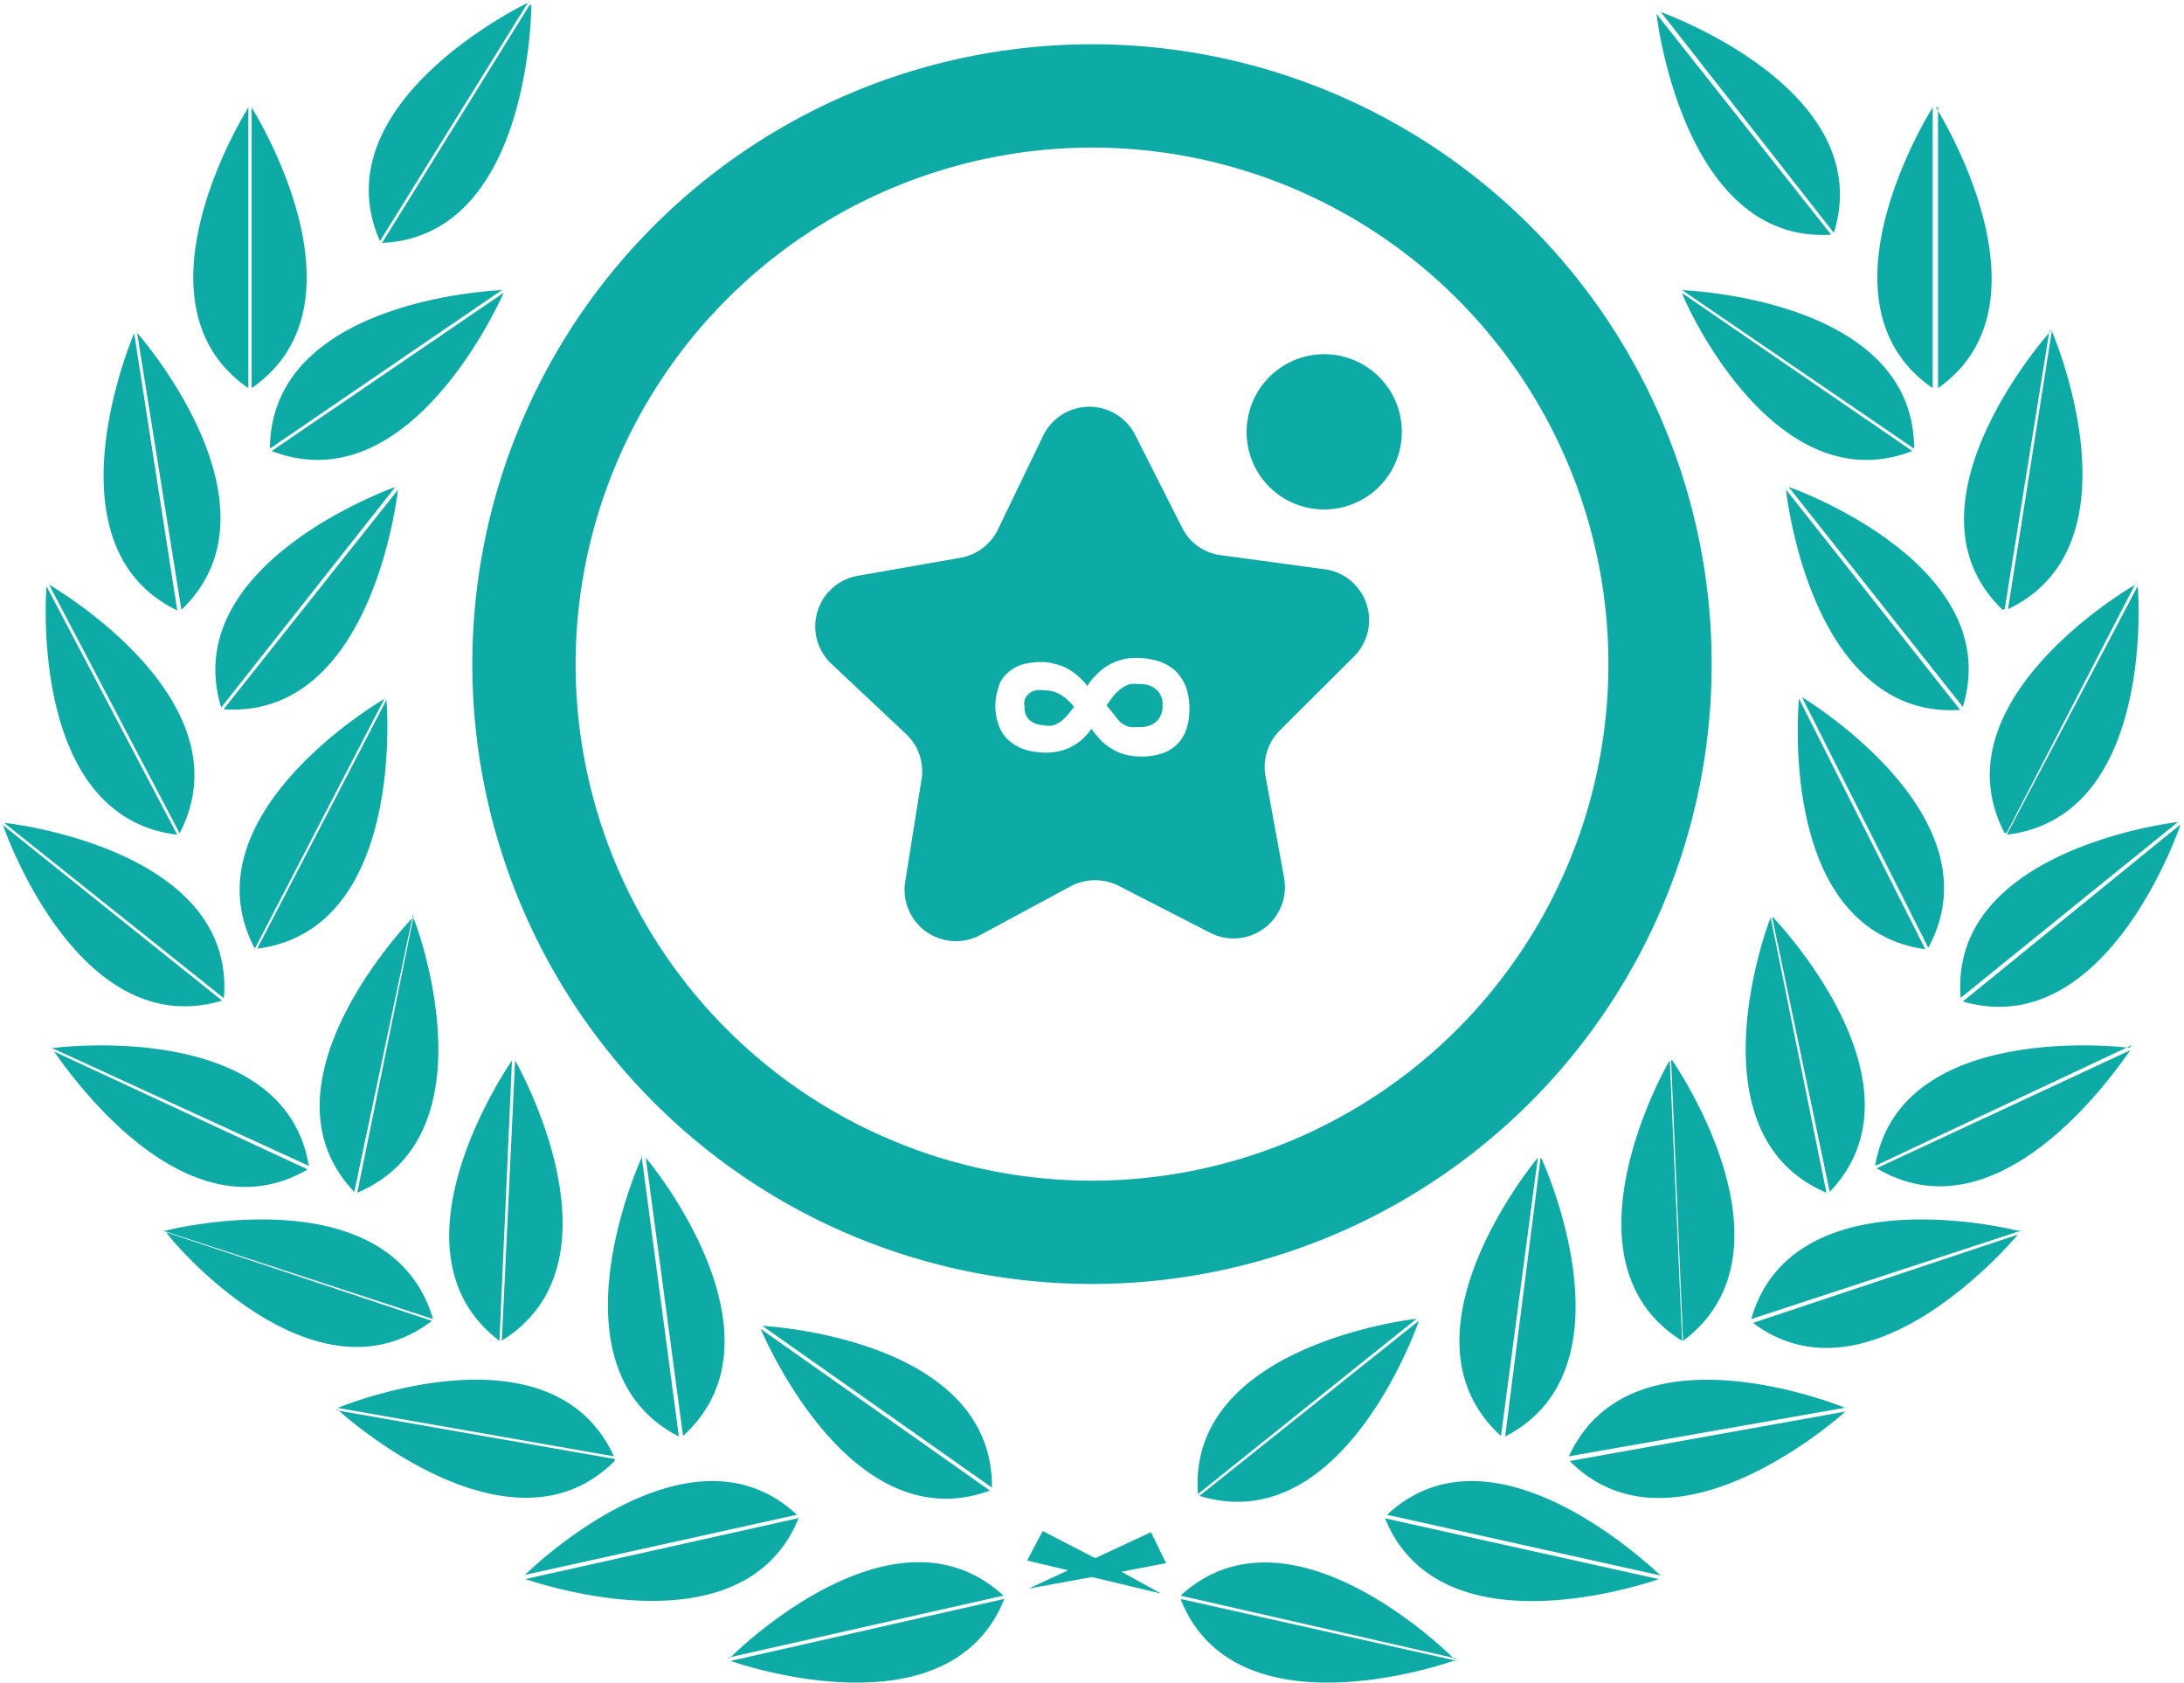 <?xml version="1.0" standalone="no"?>
<svg version="1.1" preserveAspectRatio="xMidYMid meet" viewBox="0 0 74 57.01" class="ng-element" data-id="d2d26c07b1034675a8fa40595c7dc274" style="mix-blend-mode: normal; overflow: visible; width: 74px; height: 57px; filter: none;" xmlns="http://www.w3.org/2000/svg"><title>pricing-subscribtion-logo-unlim-v01</title><path d="M44.87,31.76a2.63,2.63,0,1,0-2.63-2.63A2.62,2.62,0,0,0,44.87,31.76ZM14.06,45.47l0,.12h0ZM38,39a1,1,0,0,0,.28.13,1.65,1.65,0,0,0,.32,0,.82.82,0,0,0,.59-.19.71.71,0,0,0,.2-.55.66.66,0,0,0-.21-.53.81.81,0,0,0-.57-.18,1.14,1.14,0,0,0-.33,0,1,1,0,0,0-.28.14,1.89,1.89,0,0,0-.26.24l-.25.34.25.3A1.71,1.71,0,0,0,38,39Zm30,3.71L72.4,34.2l-.05.11S65.55,38.2,67.93,42.73Zm-.07-7.57h0l1.53-9.52,0,.13S64.17,31.63,67.86,35.16Zm.11,0c4.61-2.2,1.5-9.39,1.5-9.39l0-.12Zm-2.37-17v9.51C69.8,24.75,65.6,18.14,65.6,18.14ZM30.71,39.38a1.73,1.73,0,0,1,.51,1.54l-.55,3.45a1.74,1.74,0,0,0,2.54,1.81l3.08-1.66a1.77,1.77,0,0,1,1.63,0L41,46.1a1.74,1.74,0,0,0,2.51-1.86l-.63-3.45a1.75,1.75,0,0,1,.48-1.54l2.48-2.47a1.74,1.74,0,0,0-1-3l-3.47-.47a1.7,1.7,0,0,1-1.32-.94l-1.58-3.12a1.74,1.74,0,0,0-3.12,0l-1.52,3.15a1.75,1.75,0,0,1-1.3,1L29.11,34a1.74,1.74,0,0,0-.93,3Zm3.13-1.64a1.09,1.09,0,0,1,.32-.46,1.29,1.29,0,0,1,.49-.27,2.47,2.47,0,0,1,.63-.08,1.63,1.63,0,0,1,.45.06,1.9,1.9,0,0,1,.42.15,2.26,2.26,0,0,1,.37.26,2.08,2.08,0,0,1,.32.34,2.2,2.2,0,0,1,.33-.4,1.75,1.75,0,0,1,.81-.48,1.7,1.7,0,0,1,.51-.07,2.65,2.65,0,0,1,.77.11,1.78,1.78,0,0,1,.57.33,1.53,1.53,0,0,1,.35.54,2.13,2.13,0,0,1,.12.74,2,2,0,0,1-.11.71,1.21,1.21,0,0,1-.31.5,1.29,1.29,0,0,1-.52.31,2.15,2.15,0,0,1-.7.1,2.1,2.1,0,0,1-.51-.06,1.57,1.57,0,0,1-.44-.18,1.8,1.8,0,0,1-.39-.29,3.53,3.53,0,0,1-.34-.41,2.46,2.46,0,0,1-.29.34,2,2,0,0,1-.35.25,1.52,1.52,0,0,1-.42.16,1.88,1.88,0,0,1-.49.06,2.5,2.5,0,0,1-.69-.1,1.57,1.57,0,0,1-.54-.3,1.19,1.19,0,0,1-.35-.5,1.91,1.91,0,0,1,0-1.36ZM62.05,22.45h0l-6-7.58.08.1S57,22.77,62.05,22.45Zm-5.77-7.54-.09-.11.08.11Zm0,0,5.86,7.48C63.63,17.6,56.53,15,56.28,14.91Zm9.21,12.74V18.14S61.27,24.75,65.49,27.65ZM24,29.93ZM17,24.33h0l.11-.07Zm8.83,35.09-.1-.07,7.88,5.55C33.65,59.8,25.83,59.42,25.83,59.42Zm-8.77-35h0l.1-.07Zm.39,26v0h0L17,59.92C21.27,57.27,17.6,50.69,17.45,50.43Zm-.53,9.5h0l.43-9.62,0,.12S12.85,56.83,16.92,59.93Zm.14-35.5h0L9.2,29.78C13.93,31.61,17,24.54,17.06,24.43Zm31,34.84.1-.08-7.52,6C45.54,66.68,48.07,59.27,48.07,59.27ZM37,58A21,21,0,1,0,16,37,21,21,0,0,0,37,58Zm0-38.5A17.5,17.5,0,1,1,19.5,37,17.52,17.52,0,0,1,37,19.5Zm3.59,45.62L48,59.18C47.81,59.2,40.22,60.09,40.59,65.12ZM25.66,59.44l.11.07h0ZM33.54,65h0l-7.77-5.48C25.82,59.61,28.77,66.75,33.54,65Zm1.84-25.92a1.36,1.36,0,0,0,.29,0,1.15,1.15,0,0,0,.25-.12,2.19,2.19,0,0,0,.23-.21l.24-.3a1.55,1.55,0,0,0-.45-.41,1,1,0,0,0-.54-.15,1,1,0,0,0-.31,0,.55.55,0,0,0-.23.11.56.56,0,0,0-.14.2.54.54,0,0,0,0,.27.52.52,0,0,0,.19.45A.81.81,0,0,0,35.38,39.07ZM61.89,54.91,60,45.59C59.89,45.81,57.25,52.94,61.89,54.91Zm-1.84-9.46,0,.12h0Zm.85-7.39.06.11h0Zm.16.06,4.28,8.49C67.78,42.13,61.07,38.13,61.06,38.12Zm-.1.05s-.78,7.79,4.28,8.49Zm.09-.05h0Zm-1,7.46L62,54.88C65.46,51.27,60.28,45.79,60.08,45.58Zm-7.85,8.16L51,63.17C55.49,60.86,52.28,53.85,52.23,53.74Zm14.21-5.41h0l7.49-6.06-.1.08S66,43.23,66.44,48.33ZM62.53,62.2s-7.23-3-9.37,1.64l9.5-1.67ZM60,45.47l0,.12h0ZM50.86,63.15h0l1.25-9.43C52,53.85,47.12,59.75,50.86,63.15Zm6-38.88.1.06h0Zm-.24,26.15V50.3l.41,9.63C61.15,56.84,56.66,50.42,56.66,50.42Zm11.72,5.77s-7.59-1.94-9,3l9.16-3ZM57,59.93l-.42-9.5C56.46,50.59,52.69,57.25,57,59.93ZM64.8,29.78h0L57,24.43C57,24.55,60.08,31.61,64.8,29.78ZM60.45,31l.07.1s.81,7.79,5.9,7.45Zm12,3.39ZM72.15,50S64.38,49,63.54,54l8.72-4.1ZM66.42,38.53ZM64.86,29.7c0-5.09-7.77-5.36-7.86-5.37h0ZM60.61,31Zm11.83,3.35L68,42.78C73.06,42.17,72.45,34.47,72.44,34.37ZM60.61,31l5.9,7.45C68,33.6,60.65,31,60.61,31Zm1.94,31.29.13,0-.13,0ZM49.24,70.77l.13,0L40,68.67C41.87,73.42,49.24,70.77,49.24,70.77ZM39,66.41l-1.89.88-1.78-.92-.53,1,1.39.33-1.33.62L37,67.93l2.34.56L38,67.75l1.51-.29ZM24.75,70.77s7.38,2.65,9.28-2.1l-9.4,2.13Zm0-.1h0l-.12,0L34,68.56C30.24,65.1,24.73,70.67,24.73,70.67ZM40,68.56Zm0,0,9.39,2.14-.12,0S43.76,65.11,40,68.56ZM56.21,68l-9.28-2.06C48.82,70.59,56,68.07,56.21,68ZM14.63,59.25l-9-3C5.76,56.5,10.63,62.3,14.63,59.25Zm-9-3.06-.12,0,9.16,3C13.21,54.25,5.62,56.19,5.62,56.19Zm21.44,9.74L17.79,68C17.86,68,25.15,70.64,27.06,65.93Zm-6.24-2h0l-9.49-1.66.11,0S17.23,67.59,20.82,64Zm-3.06,3.93L27,65.82C23.33,62.39,17.87,67.77,17.76,67.88ZM10.42,54.12h0l-8.6-4C2,50.33,6.09,56.64,10.42,54.12Zm7.34,13.76h0l-.12,0Zm54.43-17.8Zm0,0,.12,0-.12,0ZM68.4,56.3l.14,0-.13,0Zm3.79-6.22-8.6,4C67.92,56.65,72,50.3,72.19,50.08Zm1.7-7.65-7.38,6C71.4,49.85,73.89,42.45,73.89,42.43Zm0,0h0l.11-.08ZM47,65.82l9.28,2.06C56.12,67.77,50.67,62.39,47,65.82ZM9.14,29.7,17,24.33S9.17,24.59,9.14,29.7ZM47,65.82ZM56.21,68l.12,0-.11,0Zm6.34-5.68L53.19,64C56.76,67.58,62.5,62.35,62.55,62.31Zm5.85-6-9,3C63.36,62.29,68.22,56.52,68.4,56.3ZM56.24,67.88l.12,0-.12,0ZM14,45.44l0,.13S8.48,51.2,12,54.88ZM11.47,62.2ZM14,45.59l-1.9,9.32C16.75,52.94,14.12,45.83,14,45.59Zm6.8,18.25c-2.13-4.63-9.32-1.66-9.36-1.64Zm-9.49-1.67.13,0h0Zm11.69,1-1.27-9.55v.12S18.47,60.84,23,63.17ZM7.49,38.47,13.39,31S6,33.59,7.49,38.47Zm6-7.39.08-.1-6,7.55C12.67,38.87,13.48,31.08,13.48,31.08Zm-.42,7-.07.11s-6.77,3.92-4.37,8.45Zm0,.17L8.71,46.64C13.7,46,13.11,38.44,13.09,38.2Zm8.79,15.52h0l0-.13ZM1.86,50l-.12,0L10.46,54C9.63,49,1.86,50,1.86,50ZM13.09,38.2h0l.06-.12ZM1.66,34.31,1.6,34.2l4.48,8.53C8.45,38.2,1.66,34.31,1.66,34.31ZM21.88,53.73l1.26,9.42C26.88,59.76,22,53.85,21.88,53.73ZM4.64,25.78l0-.13,0,.13ZM6,42.78,1.51,34.25l.06.11S.91,42.17,6,42.78Zm0-7.6L4.54,25.79C4.48,25.93,1.47,33,6,35.18ZM7.52,48.4h0L0,42.38l.1.09S2.62,49.87,7.52,48.4Zm-7.36-6h0l-.1-.08,7.52,6C8,43.21.16,42.38.16,42.38ZM1.69,50l.13.06h0ZM17.94,14.5l-.07.1s-7.07,3.38-5,8.07Zm0,.17h0l-5,8.06C18,22.5,18,14.68,18,14.67ZM4.64,25.78l1.5,9.38C9.76,31.7,4.84,26,4.64,25.78Zm3.77,1.87V18.14S4.21,24.75,8.41,27.65Zm.11-9.51h0v9.51C12.72,24.75,8.52,18.14,8.52,18.14Z" transform="translate(0 -14.5)" style="fill: rgb(14, 171, 166); stroke-width: 0px;" vector-effect="non-scaling-stroke"/></svg>